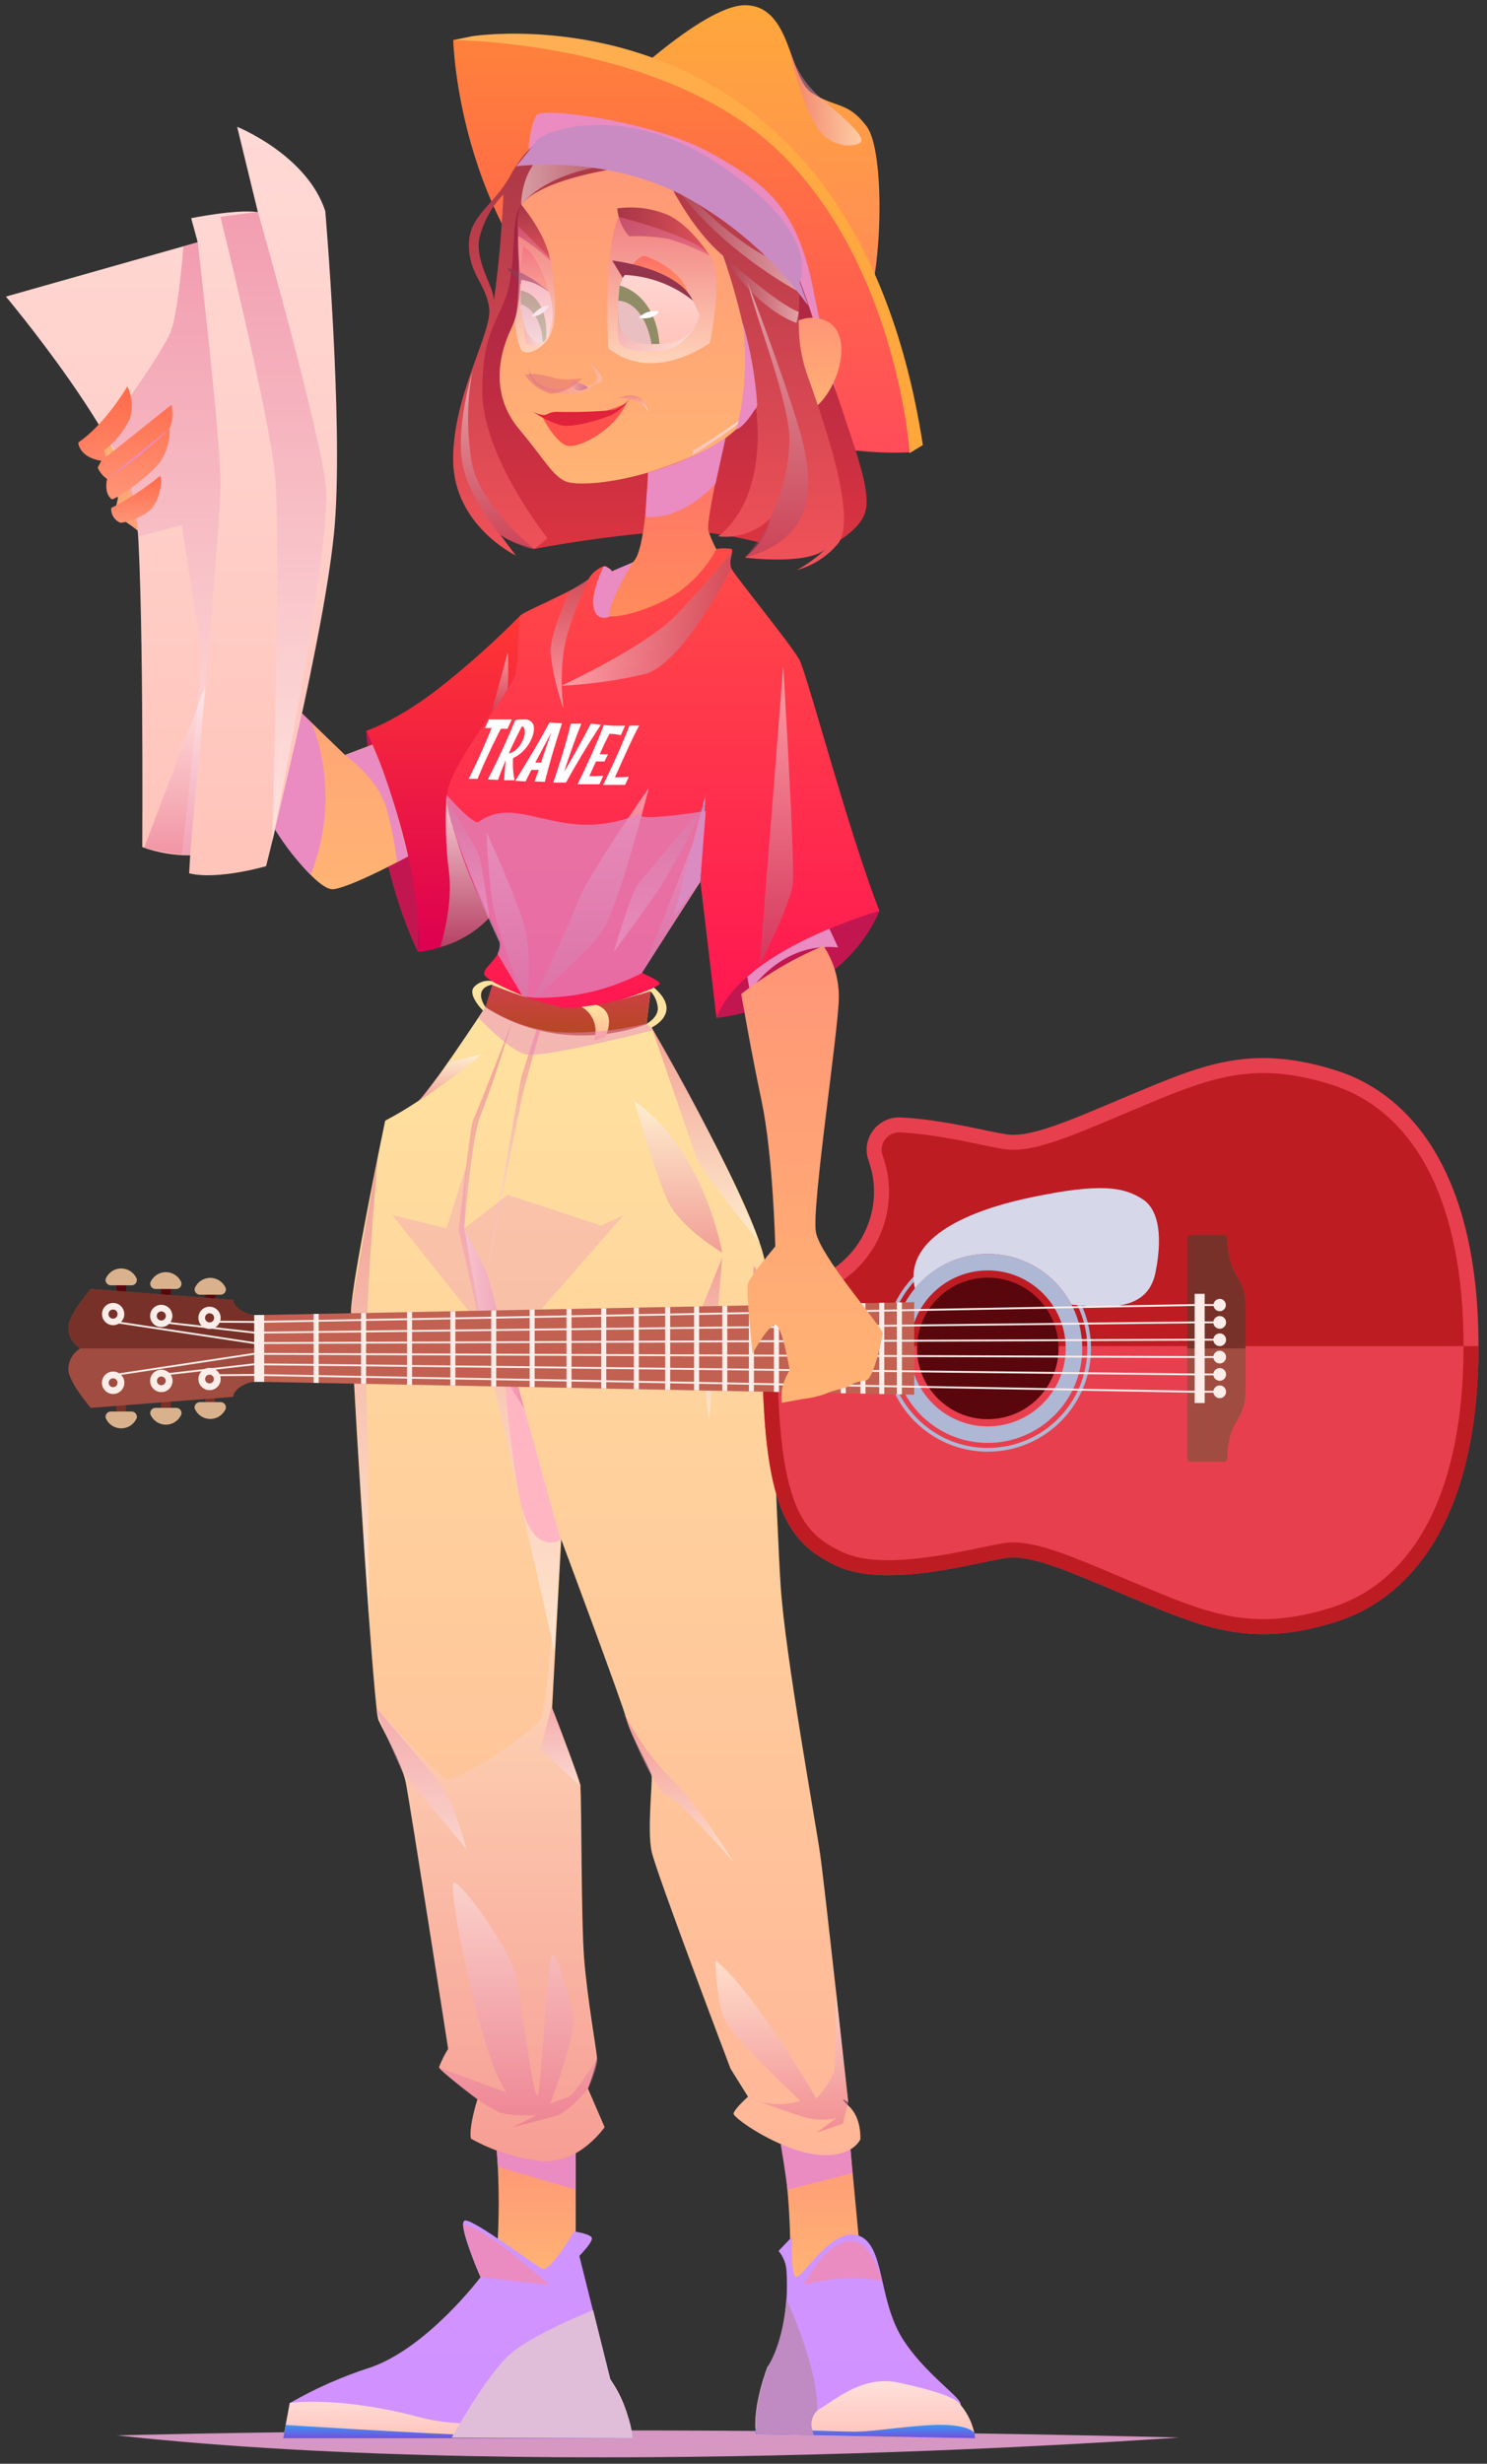 <svg width="128" height="212" viewBox="0 0 128 212" fill="none" xmlns="http://www.w3.org/2000/svg">
<rect x="0" y="0" width="128" height="212" fill="#333333" stroke="none"/>
<g style="mix-blend-mode:multiply">
<path d="M10.062 209.558C10.062 209.558 48.969 208.469 101.505 209.738C101.505 209.738 47.894 213.704 10.062 209.558Z" fill="#D697C2"/>
</g>
<path d="M67.203 183.929C67.882 188.003 68.143 192.135 67.983 196.261L74.107 194.551L73.079 183.584C72.139 183.189 71.12 183.014 70.101 183.074C69.083 183.134 68.091 183.426 67.203 183.929Z" fill="url(#paint0_linear_2996_62118)"/>
<path d="M42.758 184.956C42.986 188 42.986 191.057 42.758 194.102C44.23 194.787 45.735 195.397 47.269 195.93C47.855 195.998 49.558 194.102 49.558 194.102V184.956C47.301 185.25 45.015 185.25 42.758 184.956Z" fill="url(#paint1_linear_2996_62118)"/>
<path d="M41.372 195.936C41.372 195.936 39.199 191.06 40.068 191.066C40.937 191.073 45.938 194.867 46.655 195.205C47.372 195.543 49.414 192.011 49.414 192.011C49.414 192.011 50.848 192.211 50.945 192.57C51.041 192.929 49.869 194.115 49.869 194.115L52.807 205.895C52.807 205.895 51.504 209.165 45.22 209.427C38.937 209.689 28.536 206.53 24.922 206.792C27.142 205.511 29.494 204.473 31.936 203.695C36.84 201.964 41.372 195.936 41.372 195.936Z" fill="url(#paint2_linear_2996_62118)"/>
<path d="M82.729 207.041C82.729 207.041 79.025 204.972 75.956 205.476C73.597 205.869 71.507 208.283 69.921 209.145C69.736 209.272 69.527 209.361 69.306 209.406C69.086 209.451 68.859 209.452 68.638 209.407C67.259 208.972 66.355 204.951 66.148 203.855V203.758C66.148 203.758 66.148 203.703 66.148 203.682C66.148 203.662 66.148 203.648 66.148 203.641C66.15 203.62 66.15 203.6 66.148 203.579C66.148 203.579 67.445 201.703 67.707 197.799C67.749 197.025 67.749 196.249 67.707 195.475C67.684 194.819 67.441 194.19 67.017 193.688L68.183 192.467C68.183 192.467 68.024 195.806 68.542 195.916C69.059 196.026 71.673 191.495 73.942 192.378C76.211 193.261 75.535 197.896 77.756 201.344C79.536 204.103 82.419 206.089 82.667 206.765C82.702 206.952 82.729 207.041 82.729 207.041Z" fill="url(#paint3_linear_2996_62118)"/>
<path d="M83.949 209.806L70.016 209.558L65.071 209.455C64.726 207.006 66.099 203.578 66.099 203.578C66.1 203.599 66.1 203.62 66.099 203.64C66.099 203.64 66.099 203.64 66.099 203.682C66.099 203.723 66.099 203.73 66.099 203.757V203.854C66.313 204.785 67.12 207.792 68.72 207.958C69.279 207.955 69.824 207.779 70.279 207.454C72.01 206.44 74.265 204.344 77.39 205.027C78.859 205.351 81.907 206.034 82.562 206.792C83.317 207.635 83.8 208.685 83.949 209.806Z" fill="url(#paint4_linear_2996_62118)"/>
<path d="M52.536 204.724C53.576 206.236 54.228 207.982 54.433 209.807H24.375L24.941 206.758C24.941 206.758 29.258 206.158 36.052 207.979C42.846 209.8 51.426 206.793 52.536 204.724Z" fill="url(#paint5_linear_2996_62118)"/>
<g style="mix-blend-mode:multiply">
<path d="M42.854 186.439L49.558 188.418V185.294L42.758 185.073L42.854 186.439Z" fill="#EA8BC2"/>
</g>
<g style="mix-blend-mode:multiply">
<path d="M67.776 188.418L73.376 186.984L73.211 184.915L67.203 184.515C67.203 184.515 67.693 187.37 67.776 188.418Z" fill="#EA8BC2"/>
</g>
<path d="M31.523 62.876C31.523 62.876 32.179 73.912 35.965 81.912C35.965 81.912 36.752 69.456 31.523 62.876Z" fill="#C21651"/>
<path d="M61.68 87.595C61.68 87.595 72.205 86.547 75.709 78.38C75.709 78.38 64.645 78.036 61.68 87.595Z" fill="#C21651"/>
<path d="M51.086 9.588C51.086 9.588 60.183 0.366 64.191 0.449C68.198 0.532 67.846 6.746 69.936 8.036C72.026 9.325 72.971 8.725 74.591 10.857C76.212 12.988 75.936 23.272 74.591 26.465C73.246 29.659 51.086 9.588 51.086 9.588Z" fill="url(#paint6_linear_2996_62118)"/>
<path d="M39.016 3.449L40.643 3.118C40.643 3.118 73.17 -2.096 79.44 38.294L78.309 38.983L39.016 3.449Z" fill="url(#paint7_linear_2996_62118)"/>
<path d="M78.295 38.915C78.295 38.915 65.239 40.004 52.306 30.348C39.374 20.692 39.016 3.449 39.016 3.449C39.016 3.449 57.638 3.491 67.46 13.436C77.281 23.382 78.295 38.915 78.295 38.915Z" fill="url(#paint8_linear_2996_62118)"/>
<path d="M13.924 47.957C12.89 46.422 11.482 45.175 9.833 44.336L10.158 42.839L8.461 37.935C8.461 37.935 10.247 37.245 13.924 40.108C17.6 42.97 16.979 49.074 16.979 49.074L13.924 47.957Z" fill="url(#paint9_linear_2996_62118)"/>
<g style="mix-blend-mode:multiply">
<path d="M45.492 12.712C45.492 12.712 45.678 10.643 46.182 9.905C46.685 9.167 56.445 10.512 61.1 13.126C65.756 15.74 68.57 17.609 70.012 24.948C71.122 30.548 72.032 33.914 72.032 33.914C72.032 33.914 49.051 20.796 45.492 12.712Z" fill="#EA8BC2"/>
</g>
<path d="M45.985 47.233C49.761 46.528 53.571 46.021 57.4 45.715C62.676 45.37 69.477 47.922 69.477 47.922C69.477 47.922 73.47 46.432 74.387 44.336C75.305 42.239 73.056 37.438 70.939 30.486C69.926 27.026 68.727 23.623 67.345 20.292C67.345 20.292 61.462 12.705 54.8 12.705C48.137 12.705 45.385 14.54 44.454 16.726C43.523 18.913 43.847 23.582 42.998 26.203C42.15 28.824 39.977 33.521 40.826 36.852C41.674 40.184 45.985 47.233 45.985 47.233Z" fill="url(#paint10_linear_2996_62118)"/>
<path d="M48.121 12.712C45.135 14.671 44.597 17.94 44.597 20.299C44.597 22.658 45.245 25.658 44.004 28.272C42.762 30.886 42.376 34.149 44.659 36.894C46.942 39.639 47.535 40.88 48.646 41.405C49.756 41.929 54.963 41.577 60.798 38.708C66.633 35.839 69.337 27.555 68.385 22.589C67.433 17.623 55.75 7.726 48.121 12.712Z" fill="url(#paint11_linear_2996_62118)"/>
<path d="M66.418 29.072C66.418 29.072 69.115 26.313 71.384 27.761C73.653 29.21 71.86 34.603 69.315 35.562C68.638 35.858 67.889 35.951 67.16 35.829C66.431 35.706 65.754 35.374 65.211 34.872C65.211 34.872 65.418 30.679 66.418 29.072Z" fill="url(#paint12_linear_2996_62118)"/>
<path d="M62.427 37.68C62.427 37.68 60.772 44.729 60.972 45.646C61.252 46.5 61.646 47.312 62.144 48.06C62.144 48.06 56.461 53.619 53.323 53.75C50.185 53.881 51.254 49.895 51.254 49.895C52.391 49.559 53.47 49.052 54.454 48.391C55.633 47.474 55.785 40.652 55.785 40.652C55.785 40.652 60.903 39.052 62.427 37.68Z" fill="url(#paint13_linear_2996_62118)"/>
<path d="M35.358 73.566C35.358 73.566 30.475 76.249 28.737 76.511C26.999 76.773 21.936 69.614 18.543 62.027C16.616 57.463 15.071 52.748 13.922 47.929L16.101 47.205C16.101 47.205 19.764 55.309 23.337 58.792C26.909 62.276 29.696 64.959 29.696 64.959L32.655 63.841C32.655 63.841 34.841 69.49 35.358 73.566Z" fill="url(#paint14_linear_2996_62118)"/>
<path d="M12.247 72.89C12.247 72.89 12.385 49.764 11.716 43.922C11.047 38.08 0.508 25.52 0.508 25.52L17.02 20.844L16.454 18.775C16.454 18.775 20.282 17.989 22.199 18.251L20.413 10.912C20.413 10.912 26.427 13.326 28 18.168C28 18.168 29.524 35.956 28.828 45.012C28.131 54.068 22.903 74.532 22.903 74.532C22.903 74.532 18.723 75.753 16.282 75.146L16.371 73.594C14.965 73.609 13.568 73.37 12.247 72.89Z" fill="url(#paint15_linear_2996_62118)"/>
<path style="mix-blend-mode:multiply" opacity="0.5" d="M22.198 18.223C22.198 18.223 27.405 36.521 28.026 41.673C28.646 46.825 23.425 72.421 23.425 72.421C23.425 72.421 24.191 46.26 23.674 40.901C23.156 35.542 18.977 18.657 18.977 18.657L22.198 18.223Z" fill="url(#paint16_linear_2996_62118)"/>
<path style="mix-blend-mode:multiply" opacity="0.5" d="M17.021 20.844C17.021 20.844 18.98 37.611 18.98 41.66C18.98 45.708 16.366 73.566 16.366 73.566H15.642C15.642 73.566 17.538 57.013 17.311 55.723C17.083 54.433 15.642 45.177 15.642 45.177L11.896 46.184C11.896 46.184 11.372 40.259 8.938 37.273C8.938 37.273 14.131 30.286 14.759 28.369C15.386 26.451 15.793 21.202 15.793 21.202L17.021 20.844Z" fill="url(#paint17_linear_2996_62118)"/>
<path d="M10.962 33.252C10.962 33.252 9.086 36.473 6.734 38.08C6.734 38.08 6.783 39.342 8.721 39.653L8.41 40.239C8.584 40.633 8.863 40.972 9.217 41.218C9.217 41.218 8.914 42.391 9.59 42.936C9.721 43.191 12.638 41.142 13.68 39.894C14.327 39.016 14.651 37.942 14.597 36.852C14.597 36.852 14.99 36.294 14.763 34.825L9.107 39.335L8.983 38.742C9.911 38.028 10.66 37.107 11.169 36.052C11.461 35.127 11.387 34.124 10.962 33.252Z" fill="url(#paint18_linear_2996_62118)"/>
<path d="M9.573 43.715C9.555 43.985 9.623 44.254 9.768 44.482C9.914 44.71 10.128 44.886 10.38 44.984C11.348 44.871 12.26 44.467 12.994 43.825C13.863 42.867 13.994 41.129 13.774 40.949C12.476 42.018 11.068 42.945 9.573 43.715Z" fill="url(#paint19_linear_2996_62118)"/>
<path d="M69.557 32.466C67.812 27.638 69.688 24.803 68.177 20.665C66.667 16.526 57.197 11.119 52.19 10.884C47.182 10.65 45.293 12.602 43.913 15.133C42.534 17.664 40.361 18.526 40.361 21.058C40.361 23.589 41.796 24.355 42.106 26.472C42.416 28.59 38.926 34.059 39.009 39.66C39.092 45.26 44.41 47.805 44.41 47.805L43.03 45.977C43.106 46.046 43.755 46.626 46.003 47.233L47.134 46.322C47.134 46.322 41.513 39.308 41.513 33.645C41.513 27.983 43.299 27.369 43.865 24.368C44.43 21.368 43.975 18.768 44.886 17.609C47.093 14.781 56.783 14.002 56.783 14.002C56.783 14.002 58.852 19.14 62.253 22.016C63.863 26.657 64.851 31.49 65.191 36.39C65.591 43.839 61.797 46.15 61.797 46.15C62.612 46.245 63.438 46.158 64.215 45.895C64.991 45.631 65.7 45.197 66.288 44.626C66.288 44.626 66.156 46.322 64.108 47.977C64.108 47.977 69.44 48.667 71.067 47.246C70.325 47.955 69.492 48.562 68.591 49.053C69.928 48.685 71.127 47.932 72.04 46.888C73.826 45.012 71.295 37.301 69.557 32.466ZM43.01 21.534C42.782 24.051 42.506 25.879 42.506 25.879C42.568 24.734 40.871 22.582 41.265 20.492C41.608 19.077 42.322 17.78 43.334 16.733C43.334 16.733 43.237 19.023 43.01 21.534Z" fill="url(#paint20_linear_2996_62118)"/>
<path d="M44.789 52.964C42.784 54.992 40.665 56.906 38.444 58.696C34.444 61.958 31.547 62.875 31.547 62.875C31.547 62.875 36.423 73.462 35.989 81.912C35.989 81.912 42.265 81.47 44.355 75.283C46.445 69.096 45.576 56.468 45.576 56.468L44.789 52.964Z" fill="url(#paint21_linear_2996_62118)"/>
<path d="M73.078 181.231C71.968 180.183 73.016 180.9 73.016 180.9C73.016 180.9 70.988 162.277 70.595 159.518C70.202 156.76 67.588 142.393 67.202 136.516C66.816 130.64 66.284 113.176 65.891 108.927C65.498 104.679 56.09 88.415 56.09 88.415C56.09 88.415 58.849 87.153 56.277 84.966L42.586 84.422H42.365C42.082 84.367 41.79 84.385 41.516 84.474C41.242 84.564 40.996 84.721 40.8 84.932C40.213 85.622 41.579 86.96 41.579 86.96C41.579 86.96 36.896 94.078 36.006 94.733C35.086 95.347 34.136 95.914 33.157 96.43C33.157 96.43 30.281 110.155 30.212 112.831C30.157 115.259 31.764 141.227 32.406 146.91C32.432 147.273 32.487 147.633 32.571 147.986C33.006 148.945 34.571 151.642 34.923 153.345C35.275 155.049 38.579 176.299 38.579 176.299C38.264 176.796 38.001 177.323 37.792 177.872C37.792 178.134 41.103 180.631 41.103 180.631C41.103 180.631 40.344 182.976 40.537 184.017C42.47 185.101 44.608 185.769 46.814 185.976C49.952 186.107 52.042 183.031 52.042 183.031L50.6 179.707C50.926 178.856 51.189 177.982 51.387 177.093C51.387 176.637 50.538 171.933 50.276 168.464C50.021 165.133 50.069 155.221 49.966 153.821C49.966 153.759 49.966 153.718 49.966 153.697C49.971 153.67 49.971 153.642 49.966 153.614C49.759 152.801 48.297 148.959 47.731 147.483L47.593 147.138L47.531 146.972C47.529 146.949 47.529 146.926 47.531 146.903L48.31 132.468C48.31 132.468 53.538 146.448 53.932 147.952C54.325 149.455 56.001 152.201 56.09 152.78C56.18 153.359 55.697 157.484 56.09 159.312C56.484 161.139 62.884 178.003 62.884 178.003L64.388 180.417C64.388 180.417 63.208 181.465 63.146 181.859C63.084 182.252 67.05 184.983 70.202 185.383C73.354 185.783 74.058 184.079 74.058 184.079C74.058 184.079 74.189 182.272 73.078 181.231ZM42.372 84.718C42.335 85.396 42.131 86.055 41.779 86.636C41.779 86.636 40.627 85.091 42.372 84.718ZM55.656 88.098L55.994 85.291C56.367 85.693 56.591 86.212 56.629 86.76C56.629 87.594 55.656 88.098 55.656 88.098Z" fill="url(#paint22_linear_2996_62118)"/>
<path d="M61.679 47.233C62.101 47.162 62.532 47.162 62.955 47.233C63.217 47.377 62.658 48.295 62.955 48.916C63.251 49.536 68.128 55.509 68.803 56.751C69.479 57.992 73.031 71.587 75.701 78.38C75.701 78.38 63.789 81.712 61.672 87.595L60.292 75.87C60.292 75.87 57.092 80.698 55.264 83.712C55.264 83.712 56.816 84.402 56.789 84.629C56.761 84.857 55.264 85.409 55.264 85.409C55.264 85.409 51.54 86.85 48.988 86.85C46.436 86.85 47.422 86.781 45.857 86.064C44.291 85.347 41.718 84.367 41.67 83.781C41.622 83.195 43.332 82.208 43.05 81.098C42.767 79.987 38.297 70.973 38.49 68.359C38.684 65.745 44.132 59.317 44.394 57.937C44.657 56.558 44.594 53.295 44.788 52.971C44.981 52.647 50.112 50.55 50.671 49.805C50.965 49.303 51.427 48.92 51.974 48.722C52.368 48.591 52.664 49.412 52.664 49.412C51.892 50.201 51.448 51.254 51.423 52.357C51.485 54.02 56.782 52.357 58.872 50.592C60.028 49.677 60.984 48.533 61.679 47.233Z" fill="url(#paint23_linear_2996_62118)"/>
<path d="M55.996 85.291C55.996 85.291 50.527 87.029 48.34 86.67C46.306 86.183 44.312 85.542 42.374 84.753L41.781 86.67C43.852 88.011 46.221 88.823 48.678 89.036C51.041 89.237 53.418 88.929 55.651 88.133L55.996 85.291Z" fill="url(#paint24_linear_2996_62118)"/>
<path style="mix-blend-mode:multiply" opacity="0.5" d="M53.315 26.472C53.315 26.472 52.977 28.837 53.37 29.562C53.763 30.286 56.681 30.486 58.026 29.865C58.896 29.395 59.587 28.651 59.991 27.748L53.315 26.472Z" fill="url(#paint25_linear_2996_62118)"/>
<path d="M50.062 86.636C50.552 86.917 50.926 87.362 51.121 87.891C51.315 88.421 51.316 89.002 51.125 89.533L52.111 89.23C52.111 89.23 53.194 87.043 51.311 86.471L50.062 86.636Z" fill="url(#paint26_linear_2996_62118)"/>
<path style="mix-blend-mode:multiply" opacity="0.5" d="M54.586 94.72C54.586 94.72 56.414 101.12 57.524 103.41C58.635 105.7 62.166 107.783 62.166 107.783C62.166 107.783 60.662 98.962 54.586 94.72Z" fill="url(#paint27_linear_2996_62118)"/>
<path style="mix-blend-mode:multiply" opacity="0.5" d="M36.008 94.782C36.008 94.782 40.146 92.023 41.408 90.713L38.649 91.403L36.008 94.782Z" fill="url(#paint28_linear_2996_62118)"/>
<path style="mix-blend-mode:multiply" opacity="0.5" d="M62.163 108.225L59.922 113.749L61.046 122.247L62.163 108.225Z" fill="url(#paint29_linear_2996_62118)"/>
<path style="mix-blend-mode:multiply" opacity="0.5" d="M48.245 132.489L41.886 109.494L39.968 105.707C39.968 105.707 40.568 97.769 41.403 95.851C42.237 93.934 44.106 87.871 44.106 87.871C44.106 87.871 41.058 95.761 40.754 96.286C40.451 96.81 39.492 105.873 39.492 105.873L47.727 142.083L48.245 132.489Z" fill="url(#paint30_linear_2996_62118)"/>
<g style="mix-blend-mode:multiply">
<path d="M48.25 132.489L43.07 113.749C43.07 113.749 43.705 124.405 44.801 129.226C45.898 134.047 48.25 132.489 48.25 132.489Z" fill="#FFB5C2"/>
</g>
<path d="M44.867 17.609C44.867 17.609 47.039 20.161 47.364 22.437C46.534 21.619 45.608 20.906 44.605 20.313C44.605 20.313 44.363 18.423 44.867 17.609Z" fill="url(#paint31_linear_2996_62118)"/>
<path d="M53.133 17.933C53.2 18.821 53.559 19.662 54.154 20.326C55.28 20.29 56.408 20.366 57.519 20.554C58.751 20.912 59.943 21.392 61.078 21.988C61.078 21.988 59.478 19.381 57.423 18.464C56.064 17.913 54.585 17.73 53.133 17.933Z" fill="url(#paint32_linear_2996_62118)"/>
<path style="mix-blend-mode:multiply" opacity="0.5" d="M52.367 29.962C52.367 29.962 51.926 21.264 53.257 18.657C53.257 18.657 59.837 20.292 61.099 21.989C62.361 23.685 61.099 29.506 61.099 29.506C61.099 29.506 56.285 33.107 52.367 29.962Z" fill="url(#paint33_linear_2996_62118)"/>
<path d="M53.55 28.72C54.136 29.624 56.267 29.851 58.053 29.41C58.581 29.253 59.059 28.963 59.441 28.566C59.823 28.17 60.096 27.681 60.233 27.148C60.233 27.148 58.447 22.437 55.357 22.699C52.267 22.961 53.274 28.279 53.55 28.72Z" fill="url(#paint34_linear_2996_62118)"/>
<path d="M54.422 22.761C54.422 22.761 55.077 21.989 55.436 22.016C55.794 22.044 58.602 23.161 59.229 25.217L54.422 22.761Z" fill="url(#paint35_linear_2996_62118)"/>
<path d="M53.599 23.899L52.695 22.416C52.695 22.416 58.316 23.037 59.648 25.865C57.974 24.53 55.923 23.758 53.785 23.657L53.599 23.899Z" fill="#95344D"/>
<path d="M56.768 29.596C56.768 29.596 56.486 29.596 56.079 29.596C55.273 29.624 54.477 29.407 53.796 28.976C53.182 28.486 53.147 26.969 53.209 25.851C53.258 25.162 53.34 24.568 53.34 24.568C53.34 24.568 56.403 25.175 56.768 29.596Z" fill="#908D66"/>
<g style="mix-blend-mode:multiply">
<path d="M56.086 29.617C55.28 29.644 54.485 29.428 53.803 28.997C53.19 28.507 53.155 26.989 53.217 25.872C53.217 25.879 55.383 25.769 56.086 29.617Z" fill="#EABFC2"/>
</g>
<path d="M54.984 27.348C55.197 27.114 55.468 26.941 55.77 26.846C56.072 26.752 56.394 26.739 56.702 26.81C56.702 26.81 56.288 27.59 54.984 27.348Z" fill="white"/>
<path style="mix-blend-mode:multiply" opacity="0.5" d="M45.119 27.155C45.119 27.155 45.084 29.334 45.326 29.61C45.515 29.728 45.732 29.795 45.955 29.803C46.178 29.811 46.399 29.762 46.596 29.659C46.794 29.556 46.962 29.403 47.082 29.215C47.203 29.028 47.273 28.812 47.285 28.59C47.567 27.079 45.119 27.155 45.119 27.155Z" fill="url(#paint36_linear_2996_62118)"/>
<path d="M44.812 26.533C44.812 26.533 45.226 29.147 46.192 29.471C47.157 29.796 47.826 27.782 47.468 25.899C47.109 24.016 45.819 21.898 45.454 21.76C45.088 21.622 44.716 24.699 44.812 26.533Z" fill="url(#paint37_linear_2996_62118)"/>
<path d="M47.256 25.148C47.256 25.148 46.477 22.092 45.056 21.189C45.056 21.189 44.739 23.023 44.711 23.651C45.621 24.036 46.477 24.539 47.256 25.148Z" fill="url(#paint38_linear_2996_62118)"/>
<path d="M47.258 25.147C47.258 25.147 45.507 23.409 43.672 23.078L44.824 24.458L44.858 24.071C45.742 24.201 46.573 24.573 47.258 25.147Z" fill="#95344D"/>
<path d="M47.028 29.113C46.969 29.259 46.862 29.381 46.725 29.457C46.511 29.568 46.18 29.547 45.711 29.071C45.09 28.451 44.89 27.168 44.828 26.188C44.807 25.793 44.807 25.397 44.828 25.002C44.828 25.002 47.173 25.188 47.028 29.113Z" fill="#908D66"/>
<g style="mix-blend-mode:multiply">
<path d="M46.725 29.459C46.511 29.569 46.18 29.548 45.711 29.073C45.09 28.452 44.89 27.169 44.828 26.189C45.028 26.21 46.573 26.769 46.725 29.459Z" fill="#EABFC2"/>
</g>
<path d="M45.773 27.21C45.773 27.21 46.463 26.217 47.284 26.32C47.256 26.32 46.622 27.334 45.773 27.21Z" fill="white"/>
<path style="mix-blend-mode:multiply" opacity="0.5" d="M50.426 30.893C50.822 31.261 51.132 31.71 51.337 32.21C51.578 32.9 50.854 33.486 50.082 32.996C49.309 32.507 48.999 32.562 49.068 32.886C49.137 33.21 48.64 33.541 47.481 33.438C46.323 33.334 45.233 32.203 45.647 31.12C45.647 31.12 44.867 33.038 47.502 33.707C50.137 34.376 50.654 33.258 51.592 32.934C52.53 32.61 50.426 30.893 50.426 30.893Z" fill="url(#paint39_linear_2996_62118)"/>
<path style="mix-blend-mode:multiply" opacity="0.5" d="M50.625 33.349C50.252 33.077 49.823 32.891 49.37 32.804C48.963 32.845 49.218 33.362 49.625 33.562C50.032 33.762 50.625 33.349 50.625 33.349Z" fill="url(#paint40_linear_2996_62118)"/>
<path d="M46.719 35.942C46.719 35.942 47.671 37.845 48.684 38.307C49.698 38.77 52.981 36.928 53.919 34.693C53.919 34.693 51.367 35.818 49.885 35.859C48.402 35.9 46.719 35.942 46.719 35.942Z" fill="#FF524C"/>
<path d="M45.773 35.342C46.533 35.9 47.382 36.325 48.284 36.597C49.394 36.825 51.815 36.073 52.691 35.68C53.322 35.334 53.862 34.842 54.264 34.245C53.904 34.704 53.427 35.059 52.884 35.273C51.255 35.429 49.617 35.484 47.98 35.438C47.229 35.438 47.242 35.666 46.822 35.714C46.446 35.684 46.084 35.556 45.773 35.342Z" fill="#E0223B"/>
<path style="mix-blend-mode:multiply" opacity="0.5" d="M53.195 34.245C53.195 34.245 55.175 34.142 55.789 35.438C55.789 35.438 55.568 33.362 53.195 34.245Z" fill="url(#paint41_linear_2996_62118)"/>
<g style="mix-blend-mode:multiply">
<path d="M55.539 44.453C55.539 44.453 58.381 45.025 61.595 41.604L62.457 37.68C60.408 39.018 58.159 40.022 55.794 40.652L55.539 44.453Z" fill="#EA8BC2"/>
</g>
<path style="mix-blend-mode:multiply" opacity="0.5" d="M44.305 27.528C44.305 27.528 44.525 29.921 44.994 30.238C45.463 30.556 47.064 30.031 47.581 28.231C48.098 26.431 47.374 22.224 47.374 22.224L44.615 19.465C44.559 20.384 44.559 21.305 44.615 22.224C44.739 23.651 44.601 26.79 44.305 27.528Z" fill="url(#paint42_linear_2996_62118)"/>
<path style="mix-blend-mode:multiply" opacity="0.5" d="M67.945 4.229C67.945 4.229 68.89 8.691 70.263 10.864C71.635 13.036 74.153 12.65 74.153 12.057C74.153 11.464 72.504 9.988 70.566 8.374C69.326 7.261 68.419 5.826 67.945 4.229Z" fill="url(#paint43_linear_2996_62118)"/>
<path style="mix-blend-mode:multiply" opacity="0.5" d="M45.989 47.233C45.989 47.233 41.464 43.687 40.644 39.963C40.175 37.344 40.175 34.663 40.644 32.045C40.644 32.045 39.299 36.507 39.761 39.632C40.223 42.756 43.016 45.97 43.016 45.97C43.016 45.97 45.189 47.384 45.989 47.233Z" fill="url(#paint44_linear_2996_62118)"/>
<path style="mix-blend-mode:multiply" opacity="0.5" d="M66.289 44.625C67.339 42.489 67.909 40.149 67.958 37.769C67.855 34.321 65.316 28.113 64.302 24.148C64.302 24.148 67.344 31.976 68.806 36.949C70.269 41.922 70.096 46.391 64.109 47.984C65.005 46.984 65.741 45.851 66.289 44.625Z" fill="url(#paint45_linear_2996_62118)"/>
<path style="mix-blend-mode:multiply" opacity="0.5" d="M62.234 22.017C62.234 22.017 66.973 26.21 68.759 26.845L68.566 27.783C68.566 27.783 65.331 26.852 62.234 22.017Z" fill="url(#paint46_linear_2996_62118)"/>
<path style="mix-blend-mode:multiply" opacity="0.5" d="M56.766 14.002C56.766 14.002 63.504 22.279 68.746 23.065L68.815 25.134C68.815 25.134 60.883 21.065 56.766 14.002Z" fill="url(#paint47_linear_2996_62118)"/>
<path style="mix-blend-mode:multiply" opacity="0.5" d="M44.867 17.609C44.867 17.609 44.778 13.912 47.757 12.712C50.737 11.512 56.765 14.002 56.765 14.002C56.765 14.002 48.482 13.436 44.867 17.609Z" fill="url(#paint48_linear_2996_62118)"/>
<g style="mix-blend-mode:multiply">
<path d="M29.695 64.986C29.695 64.986 32.571 66.945 33.289 69.628C33.703 71.125 33.998 72.651 34.172 74.194L35.117 73.698C35.117 73.698 33.641 67.366 32.047 64.097L29.695 64.986Z" fill="#EA8BC2"/>
</g>
<g style="mix-blend-mode:multiply">
<path d="M64.555 85.291C64.555 85.291 67.231 81.008 72.142 81.525L71.397 79.918C71.397 79.918 67.003 81.629 64.32 84.056L64.555 85.291Z" fill="#EA8BC2"/>
</g>
<g style="mix-blend-mode:multiply">
<path d="M75.914 196.26C73.679 195.872 71.386 195.99 69.203 196.605C69.203 196.605 70.817 193.294 72.907 192.86C74.997 192.425 75.914 196.26 75.914 196.26Z" fill="#EA8BC2"/>
</g>
<g style="mix-blend-mode:multiply">
<path d="M41.362 195.937L47.287 196.626C47.287 196.626 42.128 191.847 39.852 191.405C40.194 192.965 40.701 194.484 41.362 195.937Z" fill="#EA8BC2"/>
</g>
<path style="mix-blend-mode:multiply" opacity="0.5" d="M76.477 113.211C76.442 113.631 75.691 117.294 75.008 117.294C74.471 117.339 73.953 117.52 73.504 117.818C73.042 118.011 72.035 118.177 71.573 118.439C70.919 118.668 70.241 118.821 69.552 118.894L67.787 119.218C67.689 118.231 67.933 117.24 68.476 116.411C68.476 116.411 67.821 112.493 67.235 112.493C66.648 112.493 65.276 114.976 65.276 114.976C65.276 114.976 64.69 109.617 64.883 108.962C64.883 108.962 67.607 112.142 68.042 112.838C68.476 113.535 69.421 115.714 69.421 115.714C70.037 115.71 70.65 115.636 71.249 115.494C71.751 115.057 72.374 114.785 73.035 114.714C73.953 114.714 74.601 114.1 75.104 113.969C75.595 113.737 76.046 113.43 76.442 113.059C76.465 113.106 76.476 113.158 76.477 113.211Z" fill="url(#paint49_linear_2996_62118)"/>
<path style="mix-blend-mode:multiply" opacity="0.5" d="M46.194 88.574L44.856 92.747L41.891 109.493C41.891 109.493 44.65 95.734 44.919 94.492C45.188 93.251 46.519 88.574 46.519 88.574H46.194Z" fill="url(#paint50_linear_2996_62118)"/>
<g style="mix-blend-mode:multiply" opacity="0.5">
<path d="M41.782 86.637L41.195 87.595C41.195 87.595 43.747 90.299 45.182 90.713C46.617 91.127 56.217 88.644 56.217 88.644L55.631 88.071C53.094 88.703 50.476 88.952 47.865 88.809C45.696 88.567 43.613 87.824 41.782 86.637Z" fill="#EA8BC2"/>
</g>
<path style="mix-blend-mode:multiply" opacity="0.5" d="M32.406 146.959C32.406 146.959 36.4 151.601 37.793 153.394C39.186 155.187 40.145 159.098 40.145 159.098L34.682 152.56C34.682 152.56 32.496 147.821 32.406 146.959Z" fill="url(#paint51_linear_2996_62118)"/>
<path style="mix-blend-mode:multiply" opacity="0.5" d="M41.11 180.652C41.708 181.065 42.335 181.434 42.986 181.756C43.773 182.101 46.166 182.018 46.166 182.018L44.097 183.053L47.752 182.101C48.932 181.797 50.628 179.728 50.628 179.728C50.628 179.728 51.497 177.811 51.415 177.114C51.415 177.114 49.497 180.232 48.89 180.446C48.283 180.659 47.366 181.011 47.366 181.011C47.366 181.011 49.497 175.348 49.325 173.783C49.152 172.217 48.104 168.334 47.58 168.203C47.056 168.072 46.628 179.839 46.276 180.273C45.925 180.708 44.897 172.603 44.49 170.251C44.083 167.9 39.565 161.671 39.041 162.023C38.517 162.375 41.31 176.962 43.614 180.052L37.82 177.921C38.85 178.909 39.95 179.822 41.11 180.652Z" fill="url(#paint52_linear_2996_62118)"/>
<path style="mix-blend-mode:multiply" opacity="0.5" d="M53.68 147.359C54.749 149.439 56.12 151.35 57.749 153.029C60.101 155.27 63.15 160.236 63.15 160.236C63.15 160.236 58.97 155.367 57.487 154.574C56.004 153.781 53.68 147.359 53.68 147.359Z" fill="url(#paint53_linear_2996_62118)"/>
<path style="mix-blend-mode:multiply" opacity="0.5" d="M64.323 180.445C64.323 180.445 68.462 182.018 69.613 182.273C70.39 182.426 71.189 182.426 71.965 182.273L70.282 183.515L72.552 182.735L73.014 180.9L71.965 171.493C71.965 171.493 71.903 177.176 71.834 178.031C71.765 178.887 70.282 180.576 70.282 180.576C70.282 180.576 64.716 171.065 61.578 168.686C61.578 168.686 61.64 172.21 62.364 173.783C63.089 175.355 68.896 180.776 68.896 180.776C67.383 181.238 65.754 181.12 64.323 180.445Z" fill="url(#paint54_linear_2996_62118)"/>
<path style="mix-blend-mode:multiply" opacity="0.5" d="M56.094 88.408C56.094 88.408 59.494 98.32 59.929 99.568C60.363 100.816 65.391 106.907 65.391 106.907C62.715 100.537 59.608 94.357 56.094 88.408Z" fill="url(#paint55_linear_2996_62118)"/>
<path style="mix-blend-mode:multiply" opacity="0.5" d="M32.518 99.624C32.518 99.624 31.352 112.405 31.524 118.764C31.697 125.123 31.766 139.324 31.766 139.324C31.766 139.324 30.131 113.881 30.214 112.88C30.297 111.88 32.518 99.624 32.518 99.624Z" fill="url(#paint56_linear_2996_62118)"/>
<path style="mix-blend-mode:multiply" opacity="0.5" d="M39.969 105.707L41.776 115.922L45.114 121.171L41.886 109.494L39.969 105.707Z" fill="url(#paint57_linear_2996_62118)"/>
<path style="mix-blend-mode:multiply" opacity="0.5" d="M47.467 146.911L46.516 150.505L49.964 153.705C49.964 153.705 48.633 149.601 47.467 146.911Z" fill="url(#paint58_linear_2996_62118)"/>
<g style="mix-blend-mode:multiply">
<path d="M44.43 14.312C44.43 14.312 51.824 13.278 58.658 16.754C62.979 19.064 66.712 22.334 69.57 26.313L68.832 24.244C68.832 24.244 70.901 20.32 62.238 14.374C53.575 8.429 46.609 11.443 46.216 12.057C45.823 12.671 44.43 14.312 44.43 14.312Z" fill="#C98BC2"/>
</g>
<g style="mix-blend-mode:multiply">
<path d="M26.865 62.255C28.44 66.463 28.396 71.106 26.741 75.284C25.568 74.105 24.538 72.792 23.672 71.373C23.672 71.373 25.486 63.71 25.982 61.399L26.865 62.255Z" fill="#EA8BC2"/>
</g>
<path style="mix-blend-mode:multiply" opacity="0.5" d="M16.367 73.566L17.684 59.006L12.422 72.918C13.703 73.307 15.029 73.525 16.367 73.566Z" fill="url(#paint59_linear_2996_62118)"/>
<path style="mix-blend-mode:multiply" opacity="0.5" d="M65.391 82.988L67.418 57.344C67.418 57.344 68.453 74.242 68.239 76.077C68.025 77.911 65.391 82.988 65.391 82.988Z" fill="url(#paint60_linear_2996_62118)"/>
<path style="mix-blend-mode:multiply" opacity="0.5" d="M60.27 75.897L60.739 69.8L55.242 83.739L60.27 75.897Z" fill="url(#paint61_linear_2996_62118)"/>
<path style="mix-blend-mode:multiply" opacity="0.5" d="M45.836 86.091C45.836 86.091 50.278 82.174 51.712 80.339C53.147 78.504 55.851 67.8 55.851 67.8C55.851 67.8 50.56 75.311 49.581 77.925C48.602 80.539 45.836 86.091 45.836 86.091Z" fill="url(#paint62_linear_2996_62118)"/>
<path style="mix-blend-mode:multiply" opacity="0.5" d="M44.953 85.677C44.953 85.677 42.767 80.084 42.373 77.601C42.107 75.627 41.946 73.64 41.891 71.648C41.891 71.648 44.008 76.228 44.953 79.035C45.898 81.843 45.381 85.822 45.381 85.822L44.953 85.677Z" fill="url(#paint63_linear_2996_62118)"/>
<path style="mix-blend-mode:multiply" opacity="0.8" d="M37.898 81.498C37.898 81.498 39.064 77.857 38.63 74.918C38.366 72.751 38.306 70.565 38.45 68.387C38.45 68.387 38.795 72.477 42.106 78.967C40.965 80.184 39.508 81.06 37.898 81.498Z" fill="url(#paint64_linear_2996_62118)"/>
<path style="mix-blend-mode:multiply" opacity="0.5" d="M42.281 61.385L43.702 56.15C43.772 57.186 43.772 58.225 43.702 59.261C43.285 60.005 42.809 60.715 42.281 61.385Z" fill="url(#paint65_linear_2996_62118)"/>
<g style="mix-blend-mode:multiply">
<path d="M60.275 75.897L60.744 68.345L57.992 78.829L60.275 75.897Z" fill="#C98BC2"/>
</g>
<path style="mix-blend-mode:multiply" opacity="0.5" d="M48.32 59.006C50.751 58.892 53.166 58.552 55.535 57.992C58.77 57.144 62.956 48.916 62.956 48.916C62.827 48.419 62.851 47.895 63.025 47.412C63.025 47.412 60.797 50.219 58.197 52.93C55.597 55.641 48.32 59.006 48.32 59.006Z" fill="url(#paint66_linear_2996_62118)"/>
<path style="mix-blend-mode:multiply" opacity="0.5" d="M50.707 49.798C50.707 49.798 48.852 53.508 48.507 56.164C48.296 57.766 48.296 59.39 48.507 60.992C47.957 59.428 47.578 57.809 47.376 56.164C47.328 54.509 49.038 50.846 49.038 50.846L50.707 49.798Z" fill="url(#paint67_linear_2996_62118)"/>
<path style="mix-blend-mode:multiply" opacity="0.5" d="M38.445 68.842C38.445 68.842 40.866 72.67 41.204 73.566C41.542 74.463 42.115 78.967 42.115 78.967C42.115 78.967 38.438 71.001 38.445 68.842Z" fill="url(#paint68_linear_2996_62118)"/>
<path style="mix-blend-mode:multiply" opacity="0.5" d="M54.98 75.987L60.705 69.145C60.705 69.145 58.187 74.346 56.718 76.519C55.249 78.691 52.828 81.912 52.828 81.912C52.828 81.912 54.304 76.801 54.98 75.987Z" fill="url(#paint69_linear_2996_62118)"/>
<g style="mix-blend-mode:multiply">
<path d="M54.46 48.392C54.46 48.392 52.239 52.013 52.467 53.061C52.467 53.061 51.287 53.585 51.087 52.178C50.887 50.771 51.97 48.73 51.97 48.73C51.97 48.73 52.591 48.861 52.66 49.157L54.46 48.392Z" fill="#EA8BC2"/>
</g>
<path d="M24.375 209.806L24.589 208.661C24.589 208.661 35.266 209.351 41.232 209.558C47.198 209.765 54.336 209.234 54.336 209.234L54.419 209.806H24.375Z" fill="url(#paint70_linear_2996_62118)"/>
<path d="M65.016 208.938C65.016 208.938 71.685 209.234 73.603 209.234C75.52 209.234 79.238 208.545 81.486 208.662C83.734 208.779 83.893 209.407 83.893 209.407L83.948 209.807L65.064 209.455L65.016 208.938Z" fill="url(#paint71_linear_2996_62118)"/>
<g style="mix-blend-mode:multiply">
<path d="M70.344 207.441C70.119 207.653 69.961 207.925 69.889 208.225C69.817 208.526 69.833 208.84 69.937 209.131C69.966 209.271 70.003 209.409 70.048 209.545L65.103 209.441C64.758 206.993 66.13 203.565 66.13 203.565C66.13 203.565 67.427 201.689 67.689 197.785C67.813 198.144 70.441 203.717 70.344 207.441Z" fill="#BF8BC2"/>
</g>
<g style="mix-blend-mode:multiply">
<path d="M38.883 209.751C38.883 209.751 41.8 204.488 43.807 202.66C45.815 200.833 51.056 198.777 51.056 198.777L52.539 204.723C52.539 204.723 54.436 207.889 54.436 209.806L38.883 209.751Z" fill="#E0BDD8"/>
</g>
<path style="mix-blend-mode:multiply" opacity="0.3" d="M52.042 183.052C52.042 183.052 49.973 186.129 46.814 185.997C44.608 185.79 42.47 185.123 40.538 184.039C40.345 182.997 41.104 180.652 41.104 180.652C41.104 180.652 37.793 178.183 37.793 177.893C38.001 177.344 38.265 176.817 38.579 176.321C38.579 176.321 35.269 155.063 34.924 153.367C34.579 151.67 33.006 148.966 32.572 148.008C32.488 147.654 32.432 147.294 32.406 146.932C32.406 146.932 37.338 152.38 38.317 153.001C39.297 153.622 45.966 148.863 46.518 147.939C47.07 147.014 47.856 136.703 47.856 136.703L47.47 146.911C47.468 146.934 47.468 146.957 47.47 146.98L47.532 147.145L47.67 147.49C48.249 148.973 49.739 152.863 49.904 153.622C49.909 153.649 49.909 153.677 49.904 153.705C49.904 153.705 49.904 153.767 49.904 153.829C50.008 155.208 49.959 165.14 50.215 168.472C50.477 171.92 51.325 176.645 51.325 177.1C51.127 177.989 50.864 178.863 50.539 179.714L52.042 183.052Z" fill="url(#paint72_linear_2996_62118)"/>
<g style="mix-blend-mode:multiply" opacity="0.3">
<path d="M43.256 116.473L53.678 104.555L51.74 105.459L43.697 102.81L39.973 105.707L40.125 100.334L38.442 105.707L33.766 104.555L43.256 116.473Z" fill="#EA8BC2"/>
</g>
<path d="M43.682 62.71H43.427H43.109C42.992 62.931 42.882 63.159 42.765 63.4C42.647 63.641 42.537 63.869 42.42 64.09L42.082 64.814L41.758 65.504C41.633 65.773 41.523 66.035 41.413 66.29C41.303 66.545 41.199 66.787 41.109 67.021H40.344C40.544 66.621 40.751 66.193 40.965 65.745C41.178 65.297 41.385 64.835 41.592 64.366L41.971 63.49L42.316 62.648H41.744L42.082 61.91H42.365H42.696H43.061H43.427H43.765C43.875 61.91 43.972 61.91 44.054 61.91L43.682 62.71Z" fill="white"/>
<path d="M45.751 63.579C45.68 63.745 45.594 63.904 45.496 64.055C45.393 64.215 45.275 64.365 45.144 64.504C45.011 64.653 44.863 64.789 44.703 64.91C44.536 65.037 44.355 65.146 44.165 65.235C44.144 65.563 44.144 65.892 44.165 66.221C44.186 66.53 44.232 66.837 44.303 67.138H43.385L43.53 65.407C43.413 65.697 43.303 65.98 43.185 66.262C43.068 66.545 42.972 66.828 42.868 67.104L41.992 67.069C42.268 66.531 42.537 66 42.792 65.469C43.047 64.938 43.296 64.393 43.537 63.855L43.951 62.917L44.344 61.972C44.48 61.938 44.618 61.918 44.758 61.91H45.103C45.176 61.905 45.25 61.905 45.324 61.91C45.413 61.926 45.499 61.957 45.579 62C45.665 62.045 45.742 62.106 45.806 62.179C45.875 62.268 45.922 62.372 45.944 62.483C45.968 62.629 45.968 62.778 45.944 62.924C45.913 63.151 45.847 63.371 45.751 63.579ZM43.813 64.835C43.907 64.817 43.998 64.784 44.082 64.738C44.168 64.697 44.249 64.646 44.323 64.586L44.523 64.407C44.586 64.345 44.641 64.276 44.696 64.214C44.81 64.057 44.912 63.891 44.999 63.717C44.999 63.717 44.999 63.683 45.034 63.627C45.064 63.564 45.087 63.496 45.103 63.428C45.103 63.345 45.151 63.255 45.172 63.165C45.178 63.071 45.178 62.977 45.172 62.883C45.166 62.799 45.145 62.717 45.11 62.641C45.071 62.57 45.007 62.516 44.93 62.489C44.737 62.855 44.551 63.227 44.372 63.593C44.192 63.959 44.02 64.324 43.854 64.697L43.813 64.835Z" fill="white"/>
<path d="M46.007 67.242L46.193 66.753L46.379 66.249H46.083H45.786H45.738C45.655 66.421 45.566 66.587 45.483 66.753L45.241 67.242L44.352 67.187C44.876 66.353 45.379 65.525 45.876 64.69C46.372 63.856 46.841 63.021 47.303 62.173L48.38 62.235C48.097 63.076 47.835 63.918 47.586 64.752C47.338 65.587 47.124 66.428 46.897 67.277L46.007 67.242ZM47.455 63.028L46.766 64.325L46.076 65.621H46.228H46.572C46.724 65.18 46.869 64.746 47.014 64.311C47.159 63.877 47.317 63.456 47.455 63.028Z" fill="white"/>
<path d="M51.722 62.358C51.177 63.193 50.653 64.02 50.156 64.848C49.66 65.676 49.177 66.503 48.715 67.338H47.625C47.922 66.483 48.191 65.641 48.446 64.8C48.701 63.958 48.935 63.11 49.136 62.269H50.039C49.763 62.958 49.501 63.648 49.26 64.338C49.018 65.027 48.77 65.717 48.57 66.407C48.979 65.713 49.372 65.023 49.749 64.338C50.136 63.648 50.501 62.958 50.86 62.269L51.722 62.358Z" fill="white"/>
<path d="M52.028 65.524C51.955 65.517 51.881 65.517 51.808 65.524H51.573H51.297L50.725 66.786H51.311L51.932 66.745L51.601 67.483H51.215H50.842C50.656 67.483 50.47 67.483 50.283 67.483C50.097 67.483 49.911 67.483 49.711 67.483L50.346 66.186C50.545 65.752 50.745 65.317 50.939 64.883C51.132 64.448 51.311 64.048 51.483 63.634C51.656 63.22 51.822 62.8 51.98 62.379C52.256 62.413 52.518 62.434 52.773 62.448H53.27H53.801L53.442 63.262C53.306 63.227 53.168 63.201 53.029 63.186C52.887 63.165 52.744 63.151 52.601 63.145H52.463C52.311 63.441 52.159 63.731 52.022 64.02C51.883 64.31 51.746 64.607 51.615 64.903H51.801H52.339L52.028 65.524Z" fill="white"/>
<path d="M53.804 67.538H53.418H53.045H51.914C52.128 67.104 52.342 66.669 52.542 66.242C52.742 65.814 52.949 65.373 53.142 64.938C53.335 64.504 53.507 64.104 53.68 63.69C53.852 63.276 54.025 62.855 54.183 62.435H55.018C54.839 62.773 54.652 63.124 54.473 63.504C54.294 63.883 54.121 64.255 53.942 64.642L53.425 65.78C53.259 66.166 53.093 66.531 52.928 66.883H53.507L54.128 66.842L53.804 67.538Z" fill="white"/>
<g style="mix-blend-mode:multiply" opacity="0.73">
<path d="M38.445 68.387C38.445 68.387 40.728 71.035 41.204 70.718C43.466 69.125 45.474 70.352 48.895 70.849C52.929 71.428 55.357 69.656 55.219 70.159C55.081 70.663 60.737 69.794 60.737 69.794L60.268 75.891L55.24 83.733C53.334 84.718 51.275 85.373 49.15 85.671C45.832 86.085 44.949 85.671 44.949 85.671L42.825 82.078C42.974 81.776 43.036 81.44 43.004 81.105C42.887 80.781 38.88 72.718 38.445 68.387Z" fill="#E08BC2"/>
</g>
<g style="mix-blend-mode:multiply">
<path d="M9.219 41.224L14.598 36.858C12.95 38.483 11.148 39.945 9.219 41.224Z" fill="#EA8BC2"/>
</g>
<path fill-rule="evenodd" clip-rule="evenodd" d="M59.594 39.169C59.594 39.169 64.622 36.003 65.112 35.031V34.755C64.498 35.92 59.635 38.783 59.635 38.783L59.594 39.169Z" fill="url(#paint73_linear_2996_62118)"/>
<path style="mix-blend-mode:multiply" opacity="0.44" fill-rule="evenodd" clip-rule="evenodd" d="M50.118 32.56C49.432 32.654 48.738 32.668 48.049 32.602C47.359 32.457 46.152 32.009 45.18 32.236C45.698 33.038 46.489 33.624 47.407 33.885C48.439 33.778 49.4 33.309 50.118 32.56Z" fill="url(#paint74_linear_2996_62118)"/>
<g style="mix-blend-mode:multiply">
<path d="M63.398 36.949C64.146 33.941 64.324 30.821 63.923 27.748C64.604 30.072 65.027 32.463 65.185 34.88C65.185 34.88 64.233 36.625 63.398 36.949Z" fill="#EA8BC2"/>
</g>
<path d="M98.509 93.711C92.98 96.004 89.069 97.892 86.777 97.622C85.288 97.447 81.326 96.335 77.532 96.152C75.569 96.057 74.103 97.981 74.755 99.835C74.769 99.874 74.782 99.914 74.796 99.954C76.499 104.852 73.063 110.15 67.888 110.467C67.665 110.481 67.447 110.489 67.233 110.49C66.407 110.494 65.721 111.126 65.691 111.951C65.647 113.139 65.625 114.428 65.625 115.829C65.625 129.655 67.727 132.687 71.943 134.709C76.318 136.807 84.485 134.304 86.777 134.034C89.069 133.765 92.981 135.653 98.51 137.945C104.039 140.238 108.085 141.721 114.963 139.564C121.841 137.406 127.268 130.124 127.268 115.829C127.268 101.534 121.841 94.251 114.963 92.093C108.085 89.935 104.039 91.418 98.509 93.711Z" fill="#E83F4F"/>
<path d="M114.577 138.336C108.203 140.335 104.505 139.038 99.002 136.756C98.124 136.392 97.286 136.038 96.489 135.7C91.915 133.766 88.892 132.489 86.627 132.756C86.092 132.819 85.344 132.975 84.398 133.173C81.312 133.818 75.568 135.019 72.5 133.548C69.125 131.929 66.912 129.821 66.912 115.829H65.625C65.625 129.655 67.727 132.687 71.943 134.709C76.318 136.807 84.485 134.304 86.777 134.034C89.069 133.765 92.981 135.653 98.51 137.945C104.039 140.238 108.085 141.721 114.963 139.564C121.841 137.406 127.268 130.124 127.268 115.829H125.981C125.981 128.035 121.931 136.028 114.577 138.336Z" fill="#BD1C23"/>
<path d="M99.004 94.9C98.126 95.264 97.289 95.618 96.492 95.956C91.917 97.889 88.893 99.167 86.629 98.9C86.095 98.837 85.349 98.682 84.406 98.486C82.524 98.094 79.947 97.558 77.472 97.437C77.056 97.417 76.661 97.564 76.359 97.851C76.059 98.137 75.888 98.528 75.888 98.925C75.888 99.087 75.916 99.249 75.972 99.407L76.015 99.531C76.354 100.507 76.526 101.52 76.526 102.545C76.526 107.414 72.767 111.458 67.97 111.752C67.723 111.766 67.48 111.775 67.242 111.776C67.119 111.777 66.985 111.854 66.98 111.997C66.937 113.181 66.914 114.471 66.914 115.828H125.983C125.983 103.621 121.933 95.629 114.579 93.321C108.205 91.321 104.507 92.618 99.004 94.9Z" fill="#BD1C23"/>
<path d="M91.737 116.027C91.737 119.727 88.727 122.736 85.027 122.736C81.327 122.736 78.317 119.726 78.317 116.027C78.317 112.327 81.327 109.317 85.027 109.317C88.727 109.317 91.737 112.327 91.737 116.027ZM76.141 116.027C76.141 120.927 80.127 124.914 85.028 124.914C89.928 124.914 93.915 120.928 93.915 116.027C93.915 111.126 89.929 107.14 85.028 107.14C80.127 107.14 76.141 111.126 76.141 116.027ZM93.593 116.027C93.593 120.75 89.75 124.592 85.027 124.592C80.304 124.592 76.462 120.75 76.462 116.027C76.462 111.304 80.304 107.462 85.027 107.462C89.75 107.462 93.593 111.304 93.593 116.027ZM76.896 116.027C76.896 120.51 80.544 124.158 85.028 124.158C89.512 124.158 93.16 120.51 93.16 116.027C93.16 111.543 89.512 107.895 85.028 107.895C80.544 107.895 76.896 111.543 76.896 116.027Z" fill="#AEB7D4"/>
<path d="M88.65 103.052C82.693 104.314 77.786 106.798 78.756 110.866C80.249 109.053 82.509 107.895 85.034 107.895C88.158 107.895 90.872 109.668 92.234 112.258C95.594 112.627 98.821 112.726 99.465 109.488C100.204 105.771 99.469 103.922 98.401 103.218C96.77 102.144 94.768 101.755 88.65 103.052Z" fill="#D6D7E9"/>
<path d="M102.517 125.789H105.324C105.499 125.789 105.64 125.645 105.644 125.469C105.728 121.889 107.218 122.512 107.218 119.494V112.561C107.218 109.543 105.728 110.166 105.644 106.586C105.64 106.41 105.499 106.266 105.324 106.266H102.517C102.34 106.266 102.195 106.41 102.195 106.588V125.467C102.195 125.645 102.34 125.789 102.517 125.789Z" fill="#A14C40"/>
<path d="M102.195 106.588V116.027H107.218V112.562C107.218 109.543 105.728 110.166 105.645 106.586C105.641 106.41 105.5 106.266 105.324 106.266H102.518C102.34 106.266 102.195 106.41 102.195 106.588Z" fill="#783128"/>
<path d="M78.694 120.007V112.047L22.742 113.146V118.907L78.694 120.007Z" fill="#C26152"/>
<path d="M104.445 119.759C104.445 120.061 104.69 120.307 104.992 120.307C105.294 120.307 105.54 120.061 105.54 119.759C105.54 119.458 105.294 119.212 104.992 119.212C104.691 119.212 104.445 119.457 104.445 119.759Z" fill="#FCEDE9"/>
<path d="M104.445 115.281C104.445 115.583 104.69 115.828 104.992 115.828C105.294 115.828 105.54 115.583 105.54 115.281C105.54 114.979 105.294 114.734 104.992 114.734C104.691 114.734 104.445 114.979 104.445 115.281Z" fill="#FCEDE9"/>
<path d="M104.445 116.773C104.445 117.075 104.69 117.32 104.992 117.32C105.294 117.32 105.54 117.075 105.54 116.773C105.54 116.471 105.294 116.226 104.992 116.226C104.691 116.226 104.445 116.471 104.445 116.773Z" fill="#FCEDE9"/>
<path d="M102.836 111.33V120.725H103.699V111.33H102.836Z" fill="#FCEDE9"/>
<path d="M104.445 118.265C104.445 118.567 104.69 118.812 104.992 118.812C105.294 118.812 105.54 118.567 105.54 118.265C105.54 117.963 105.294 117.718 104.992 117.718C104.691 117.718 104.445 117.963 104.445 118.265Z" fill="#FCEDE9"/>
<path d="M104.461 112.296C104.461 112.589 104.698 112.826 104.991 112.826C105.284 112.826 105.521 112.589 105.521 112.296C105.521 112.003 105.284 111.765 104.991 111.765C104.698 111.765 104.461 112.003 104.461 112.296Z" fill="#FCEDE9"/>
<path d="M104.445 113.789C104.445 114.091 104.69 114.336 104.992 114.336C105.294 114.336 105.54 114.091 105.54 113.789C105.54 113.487 105.294 113.242 104.992 113.242C104.691 113.242 104.445 113.486 104.445 113.789Z" fill="#FCEDE9"/>
<path d="M42.714 119.3L42.282 119.291V112.762L42.714 112.753V119.3ZM46.022 112.688L45.591 112.697V119.356L46.022 119.365V112.688ZM49.196 112.626L48.765 112.634V119.418L49.196 119.427V112.626ZM52.186 112.567L51.755 112.576V119.477L52.186 119.486V112.567ZM54.993 112.512L54.562 112.52V119.532L54.993 119.541V112.512ZM39.196 112.822L38.765 112.831V119.222L39.196 119.23V112.822ZM57.689 112.459L57.257 112.467V119.586L57.689 119.594V112.459ZM31.512 112.973L31.081 112.982V119.071L31.512 119.08V112.973ZM27 118.991L27.431 119V113.053L27 113.062V118.991ZM35.471 112.896L35.039 112.904V119.149L35.471 119.158V112.896ZM72.808 112.162L72.377 112.171V119.882L72.808 119.891V112.162ZM76.117 112.097L75.685 112.106V119.947L76.117 119.956V112.097ZM74.499 112.129L74.068 112.137V119.915L74.499 119.924V112.129ZM77.636 112.067L77.205 112.075V119.977L77.636 119.985V112.067ZM70.957 112.198L70.526 112.207V119.846L70.957 119.854V112.198ZM64.895 112.317L64.464 112.326V119.727L64.895 119.735V112.317ZM60.177 112.41L59.745 112.419V119.635L60.177 119.643V112.41ZM62.603 112.363L62.172 112.371V119.682L62.603 119.69V112.363ZM67.051 112.275L66.62 112.283V119.769L67.051 119.777V112.275ZM69.058 112.236L68.627 112.244V119.808L69.058 119.817V112.236Z" fill="#FCEDE9"/>
<path d="M10.016 120.11V121.674H10.849V120.11H10.016Z" fill="#783128"/>
<path d="M10.434 122.904C11.01 122.904 11.508 122.568 11.741 122.08C11.88 121.791 11.647 121.456 11.326 121.456H9.543C9.221 121.456 8.988 121.791 9.127 122.08C9.36 122.568 9.857 122.904 10.434 122.904Z" fill="#D9B28D"/>
<path d="M13.859 119.794V121.358H14.692V119.794H13.859Z" fill="#783128"/>
<path d="M14.278 122.589C14.854 122.589 15.352 122.252 15.585 121.765C15.724 121.475 15.491 121.141 15.169 121.141H13.386C13.065 121.141 12.832 121.475 12.97 121.765C13.204 122.252 13.702 122.589 14.278 122.589Z" fill="#D9B28D"/>
<path d="M17.68 119.301V120.865H18.513V119.301H17.68Z" fill="#783128"/>
<path d="M18.098 122.096C18.674 122.096 19.172 121.759 19.405 121.272C19.544 120.982 19.311 120.647 18.99 120.647H17.207C16.885 120.647 16.652 120.983 16.791 121.272C17.024 121.759 17.521 122.096 18.098 122.096Z" fill="#D9B28D"/>
<path d="M10.859 111.943V110.379H10.026V111.943H10.859Z" fill="#59060C"/>
<path d="M10.434 109.148C11.01 109.148 11.508 109.485 11.741 109.972C11.88 110.262 11.647 110.597 11.326 110.597H9.543C9.221 110.597 8.988 110.262 9.127 109.972C9.36 109.485 9.857 109.148 10.434 109.148Z" fill="#D9B28D"/>
<path d="M14.703 112.259V110.694H13.87V112.259H14.703Z" fill="#59060C"/>
<path d="M14.278 109.464C14.854 109.464 15.352 109.8 15.585 110.288C15.724 110.577 15.491 110.912 15.169 110.912H13.386C13.065 110.912 12.832 110.577 12.97 110.288C13.204 109.8 13.702 109.464 14.278 109.464Z" fill="#D9B28D"/>
<path d="M18.523 112.752V111.188H17.691V112.752H18.523Z" fill="#59060C"/>
<path d="M18.098 109.957C18.674 109.957 19.172 110.294 19.405 110.781C19.544 111.071 19.311 111.405 18.99 111.405H17.207C16.885 111.405 16.652 111.071 16.791 110.781C17.024 110.294 17.521 109.957 18.098 109.957Z" fill="#D9B28D"/>
<path d="M5.883 114.233C5.883 115 6.3 115.662 6.915 116.027C6.3 116.39 5.883 117.053 5.883 117.82C5.883 118.92 7.813 121.142 7.813 121.142L20.075 120.193C20.075 119.55 21.225 118.906 21.885 118.906V113.148C21.218 113.148 20.075 112.504 20.075 111.861L7.813 110.912C7.813 110.912 5.883 113.134 5.883 114.233Z" fill="#A14C40"/>
<path d="M5.883 114.233C5.883 115 6.3 115.662 6.915 116.026H21.885V113.148C21.218 113.148 20.075 112.504 20.075 111.86L7.813 110.912C7.813 110.912 5.883 113.134 5.883 114.233Z" fill="#783128"/>
<path d="M18.037 117.702C18.566 117.702 18.995 118.132 18.995 118.661C18.995 119.19 18.566 119.619 18.037 119.619C17.508 119.619 17.078 119.19 17.078 118.661C17.079 118.131 17.508 117.702 18.037 117.702Z" fill="#FCEDE9"/>
<path d="M14.853 118.821C14.853 118.287 14.421 117.855 13.887 117.855C13.354 117.855 12.922 118.287 12.922 118.821C12.922 119.354 13.354 119.786 13.887 119.786C14.421 119.786 14.853 119.354 14.853 118.821Z" fill="#FCEDE9"/>
<path d="M10.705 118.982C10.705 118.448 10.272 118.016 9.739 118.016C9.206 118.016 8.773 118.448 8.773 118.982C8.773 119.515 9.206 119.947 9.739 119.947C10.272 119.947 10.705 119.515 10.705 118.982Z" fill="#FCEDE9"/>
<path d="M18.034 118.284C18.242 118.284 18.411 118.452 18.411 118.661C18.411 118.869 18.242 119.038 18.034 119.038C17.826 119.038 17.656 118.869 17.656 118.661C17.657 118.452 17.826 118.284 18.034 118.284Z" fill="#A14C40"/>
<path d="M14.264 118.82C14.264 118.612 14.094 118.443 13.886 118.443C13.677 118.443 13.508 118.612 13.508 118.82C13.508 119.029 13.677 119.198 13.886 119.198C14.094 119.198 14.264 119.029 14.264 118.82Z" fill="#A14C40"/>
<path d="M10.114 118.982C10.114 118.772 9.943 118.601 9.733 118.601C9.522 118.601 9.352 118.772 9.352 118.982C9.352 119.193 9.522 119.363 9.733 119.363C9.943 119.363 10.114 119.193 10.114 118.982Z" fill="#A14C40"/>
<path d="M18.036 112.437C18.565 112.437 18.994 112.866 18.994 113.395C18.994 113.924 18.565 114.353 18.036 114.353C17.507 114.353 17.078 113.924 17.078 113.395C17.078 112.866 17.508 112.437 18.036 112.437Z" fill="#FCEDE9"/>
<path d="M13.88 112.275C14.409 112.275 14.838 112.703 14.838 113.233C14.838 113.762 14.409 114.19 13.88 114.19C13.351 114.19 12.922 113.762 12.922 113.233C12.922 112.703 13.351 112.275 13.88 112.275Z" fill="#FCEDE9"/>
<path d="M9.739 112.115C10.268 112.115 10.697 112.543 10.697 113.072C10.697 113.602 10.268 114.03 9.739 114.03C9.21 114.03 8.781 113.602 8.781 113.072C8.781 112.543 9.211 112.115 9.739 112.115Z" fill="#FCEDE9"/>
<path d="M18.433 113.395C18.433 113.179 18.257 113.003 18.041 113.003C17.824 113.003 17.648 113.179 17.648 113.395C17.648 113.612 17.824 113.787 18.041 113.787C18.257 113.787 18.433 113.612 18.433 113.395Z" fill="#783128"/>
<path d="M14.276 113.233C14.276 113.016 14.101 112.841 13.884 112.841C13.668 112.841 13.492 113.016 13.492 113.233C13.492 113.449 13.668 113.625 13.884 113.625C14.101 113.625 14.276 113.449 14.276 113.233Z" fill="#783128"/>
<path d="M10.12 113.072C10.12 112.855 9.944 112.68 9.728 112.68C9.511 112.68 9.336 112.855 9.336 113.072C9.336 113.288 9.511 113.464 9.728 113.464C9.944 113.464 10.12 113.288 10.12 113.072Z" fill="#783128"/>
<path d="M21.883 113.152V118.905L22.745 118.909V113.147L21.883 113.152Z" fill="#FCEDE9"/>
<path d="M91.118 116.027C91.118 112.664 88.391 109.937 85.028 109.937C81.664 109.937 78.938 112.664 78.938 116.027C78.938 119.391 81.664 122.117 85.028 122.117C88.391 122.117 91.118 119.391 91.118 116.027Z" fill="#59060C"/>
<path d="M105.059 119.756C105.059 119.801 105.023 119.837 104.979 119.837H102.829L21.878 118.39L18.542 118.412C18.498 118.413 18.461 118.377 18.461 118.333V118.332C18.461 118.288 18.497 118.252 18.541 118.251L21.878 118.229L102.83 119.676H104.979C105.024 119.676 105.059 119.712 105.059 119.756Z" fill="#FCEDE9"/>
<path d="M105.066 118.264C105.066 118.309 105.03 118.345 104.986 118.345H102.836L21.885 117.47L14.208 118.346C14.164 118.351 14.124 118.319 14.119 118.275C14.109 118.23 14.145 118.192 14.19 118.186L21.875 117.31L102.835 118.184H104.984C105.031 118.184 105.066 118.22 105.066 118.264Z" fill="#FCEDE9"/>
<path d="M105.062 116.771C105.062 116.815 105.026 116.851 104.981 116.851H102.831L21.874 116.574L9.734 118.41C9.69 118.417 9.649 118.386 9.642 118.343C9.634 118.298 9.666 118.258 9.71 118.251L21.863 116.414L102.831 116.69H104.981C105.026 116.69 105.062 116.726 105.062 116.771Z" fill="#FCEDE9"/>
<path d="M105.059 112.294C105.059 112.338 105.023 112.374 104.979 112.374H102.829L21.88 113.83L18.541 113.808C18.497 113.807 18.461 113.772 18.461 113.727V113.726C18.461 113.682 18.498 113.646 18.542 113.647L21.88 113.669L102.828 112.213H104.979C105.024 112.213 105.059 112.249 105.059 112.294Z" fill="#FCEDE9"/>
<path d="M105.066 113.787C105.066 113.831 105.03 113.867 104.985 113.867H102.835L21.886 114.751L14.19 113.874C14.145 113.868 14.109 113.834 14.119 113.785C14.124 113.741 14.163 113.709 14.208 113.714L21.895 114.591L102.835 113.706H104.985C105.03 113.706 105.066 113.742 105.066 113.787Z" fill="#FCEDE9"/>
<path d="M105.062 115.279C105.062 115.324 105.026 115.36 104.981 115.36H102.831L21.874 115.646L9.71 113.807C9.666 113.801 9.634 113.763 9.642 113.716C9.649 113.672 9.69 113.642 9.734 113.648L21.887 115.486L102.831 115.199H104.981C105.026 115.199 105.062 115.235 105.062 115.279Z" fill="#FCEDE9"/>
<path d="M75.978 114.701C75.944 115.122 75.192 118.784 74.509 118.784C73.972 118.83 73.455 119.01 73.005 119.309C72.543 119.502 71.536 119.667 71.074 119.929C70.421 120.159 69.742 120.312 69.053 120.385L67.288 120.709C67.191 119.722 67.434 118.731 67.978 117.902C67.978 117.902 67.322 113.984 66.736 113.984C66.15 113.984 64.777 116.467 64.777 116.467C64.777 116.467 64.191 111.108 64.384 110.453C64.577 109.797 66.736 107.252 66.736 107.252C66.736 107.252 66.543 99.41 65.564 94.768C64.584 90.126 63.805 85.526 63.805 85.526C65.969 83.838 68.349 82.447 70.881 81.388C71.761 82.698 72.222 84.244 72.205 85.823C72.205 88.519 69.84 103.907 70.233 106.031C70.605 108.025 75.33 113.494 75.895 114.529C75.938 114.578 75.966 114.637 75.978 114.701Z" fill="url(#paint75_linear_2996_62118)"/>
<defs>
<linearGradient id="paint0_linear_2996_62118" x1="70.652" y1="196.261" x2="70.652" y2="183.053" gradientUnits="userSpaceOnUse">
<stop offset="0.02" stop-color="#FFB374"/>
<stop offset="1" stop-color="#FF9577"/>
</linearGradient>
<linearGradient id="paint1_linear_2996_62118" x1="46.158" y1="195.936" x2="46.158" y2="184.956" gradientUnits="userSpaceOnUse">
<stop offset="0.02" stop-color="#FFB374"/>
<stop offset="1" stop-color="#FF9577"/>
</linearGradient>
<linearGradient id="paint2_linear_2996_62118" x1="38.889" y1="209.406" x2="38.889" y2="191.066" gradientUnits="userSpaceOnUse">
<stop stop-color="#D191FF"/>
<stop offset="1" stop-color="#CF95FF"/>
</linearGradient>
<linearGradient id="paint3_linear_2996_62118" x1="74.411" y1="209.455" x2="74.411" y2="192.288" gradientUnits="userSpaceOnUse">
<stop stop-color="#D191FF"/>
<stop offset="1" stop-color="#CF95FF"/>
</linearGradient>
<linearGradient id="paint4_linear_2996_62118" x1="74.479" y1="209.806" x2="74.479" y2="203.578" gradientUnits="userSpaceOnUse">
<stop stop-color="#FFC4BA"/>
<stop offset="1" stop-color="#FFE7E5"/>
</linearGradient>
<linearGradient id="paint5_linear_2996_62118" x1="39.404" y1="209.807" x2="39.404" y2="204.724" gradientUnits="userSpaceOnUse">
<stop stop-color="#FFC4BA"/>
<stop offset="1" stop-color="#FFE7E5"/>
</linearGradient>
<linearGradient id="paint6_linear_2996_62118" x1="63.397" y1="26.81" x2="63.397" y2="0.449" gradientUnits="userSpaceOnUse">
<stop stop-color="#FF8959"/>
<stop offset="1" stop-color="#FFA73B"/>
</linearGradient>
<linearGradient id="paint7_linear_2996_62118" x1="39.016" y1="20.899" x2="79.44" y2="20.899" gradientUnits="userSpaceOnUse">
<stop stop-color="#FFB159"/>
<stop offset="1" stop-color="#FFA73B"/>
</linearGradient>
<linearGradient id="paint8_linear_2996_62118" x1="58.659" y1="38.956" x2="58.659" y2="3.429" gradientUnits="userSpaceOnUse">
<stop stop-color="#FF4C59"/>
<stop offset="1" stop-color="#FF813B"/>
</linearGradient>
<linearGradient id="paint9_linear_2996_62118" x1="12.744" y1="49.06" x2="12.744" y2="37.846" gradientUnits="userSpaceOnUse">
<stop stop-color="#FF9577"/>
<stop offset="0.98" stop-color="#FFB374"/>
</linearGradient>
<linearGradient id="paint10_linear_2996_62118" x1="57.614" y1="47.922" x2="57.614" y2="12.712" gradientUnits="userSpaceOnUse">
<stop offset="0.02" stop-color="#DB3440"/>
<stop offset="1" stop-color="#922046"/>
</linearGradient>
<linearGradient id="paint11_linear_2996_62118" x1="55.791" y1="41.605" x2="55.791" y2="11.347" gradientUnits="userSpaceOnUse">
<stop offset="0.02" stop-color="#FFB374"/>
<stop offset="1" stop-color="#FF9577"/>
</linearGradient>
<linearGradient id="paint12_linear_2996_62118" x1="68.804" y1="35.859" x2="68.804" y2="27.347" gradientUnits="userSpaceOnUse">
<stop offset="0.02" stop-color="#FFB374"/>
<stop offset="1" stop-color="#FF9577"/>
</linearGradient>
<linearGradient id="paint13_linear_2996_62118" x1="56.764" y1="53.75" x2="56.764" y2="37.68" gradientUnits="userSpaceOnUse">
<stop offset="0.02" stop-color="#FF8D5B"/>
<stop offset="1" stop-color="#FF6F6B"/>
</linearGradient>
<linearGradient id="paint14_linear_2996_62118" x1="24.64" y1="76.518" x2="24.64" y2="47.233" gradientUnits="userSpaceOnUse">
<stop offset="0.02" stop-color="#FFB374"/>
<stop offset="1" stop-color="#FF9577"/>
</linearGradient>
<linearGradient id="paint15_linear_2996_62118" x1="14.757" y1="75.284" x2="14.757" y2="10.884" gradientUnits="userSpaceOnUse">
<stop stop-color="#FFC4BA"/>
<stop offset="1" stop-color="#FFD9D6"/>
</linearGradient>
<linearGradient id="paint16_linear_2996_62118" x1="23.522" y1="72.393" x2="23.522" y2="18.223" gradientUnits="userSpaceOnUse">
<stop stop-color="white"/>
<stop offset="1" stop-color="#E5658E"/>
</linearGradient>
<linearGradient id="paint17_linear_2996_62118" x1="13.959" y1="73.566" x2="13.959" y2="20.844" gradientUnits="userSpaceOnUse">
<stop stop-color="white"/>
<stop offset="1" stop-color="#E5658E"/>
</linearGradient>
<linearGradient id="paint18_linear_2996_62118" x1="10.783" y1="42.963" x2="10.783" y2="33.252" gradientUnits="userSpaceOnUse">
<stop stop-color="#FF9577"/>
<stop offset="0.98" stop-color="#FF6A4A"/>
</linearGradient>
<linearGradient id="paint19_linear_2996_62118" x1="11.718" y1="44.984" x2="11.718" y2="40.949" gradientUnits="userSpaceOnUse">
<stop stop-color="#FF9577"/>
<stop offset="0.98" stop-color="#FF6A4A"/>
</linearGradient>
<linearGradient id="paint20_linear_2996_62118" x1="55.831" y1="49.053" x2="55.831" y2="10.864" gradientUnits="userSpaceOnUse">
<stop offset="0.01" stop-color="#F25259"/>
<stop offset="1" stop-color="#A73646"/>
</linearGradient>
<linearGradient id="paint21_linear_2996_62118" x1="38.63" y1="81.912" x2="38.63" y2="52.964" gradientUnits="userSpaceOnUse">
<stop stop-color="#DD0051"/>
<stop offset="1" stop-color="#FF3734"/>
</linearGradient>
<linearGradient id="paint22_linear_2996_62118" x1="52.111" y1="186.004" x2="52.111" y2="84.442" gradientUnits="userSpaceOnUse">
<stop stop-color="#FFB698"/>
<stop offset="1" stop-color="#FFE39F"/>
</linearGradient>
<linearGradient id="paint23_linear_2996_62118" x1="57.078" y1="87.595" x2="57.078" y2="47.171" gradientUnits="userSpaceOnUse">
<stop stop-color="#FF1651"/>
<stop offset="1" stop-color="#FF4B48"/>
</linearGradient>
<linearGradient id="paint24_linear_2996_62118" x1="48.885" y1="89.057" x2="48.885" y2="84.718" gradientUnits="userSpaceOnUse">
<stop offset="0.02" stop-color="#B54822"/>
<stop offset="1" stop-color="#CE3F4B"/>
</linearGradient>
<linearGradient id="paint25_linear_2996_62118" x1="53.184" y1="28.355" x2="59.991" y2="28.355" gradientUnits="userSpaceOnUse">
<stop stop-color="#E5658E"/>
<stop offset="1" stop-color="white"/>
</linearGradient>
<linearGradient id="paint26_linear_2996_62118" x1="51.242" y1="89.533" x2="51.242" y2="86.457" gradientUnits="userSpaceOnUse">
<stop stop-color="#FFB698"/>
<stop offset="1" stop-color="#FFE39F"/>
</linearGradient>
<linearGradient id="paint27_linear_2996_62118" x1="58.379" y1="107.783" x2="58.379" y2="94.72" gradientUnits="userSpaceOnUse">
<stop stop-color="#E5658E"/>
<stop offset="1" stop-color="white"/>
</linearGradient>
<linearGradient id="paint28_linear_2996_62118" x1="38.705" y1="94.782" x2="38.705" y2="90.713" gradientUnits="userSpaceOnUse">
<stop stop-color="#E5658E"/>
<stop offset="1" stop-color="white"/>
</linearGradient>
<linearGradient id="paint29_linear_2996_62118" x1="61.039" y1="122.247" x2="61.039" y2="108.225" gradientUnits="userSpaceOnUse">
<stop stop-color="white"/>
<stop offset="1" stop-color="#E5658E"/>
</linearGradient>
<linearGradient id="paint30_linear_2996_62118" x1="43.865" y1="142.111" x2="43.865" y2="87.871" gradientUnits="userSpaceOnUse">
<stop stop-color="white"/>
<stop offset="1" stop-color="#E5658E"/>
</linearGradient>
<linearGradient id="paint31_linear_2996_62118" x1="45.95" y1="22.417" x2="45.95" y2="17.609" gradientUnits="userSpaceOnUse">
<stop offset="0.02" stop-color="#E05259"/>
<stop offset="1" stop-color="#A73646"/>
</linearGradient>
<linearGradient id="paint32_linear_2996_62118" x1="53.133" y1="19.926" x2="61.099" y2="19.926" gradientUnits="userSpaceOnUse">
<stop stop-color="#A73646"/>
<stop offset="0.98" stop-color="#E05259"/>
</linearGradient>
<linearGradient id="paint33_linear_2996_62118" x1="56.981" y1="31.245" x2="56.981" y2="18.657" gradientUnits="userSpaceOnUse">
<stop stop-color="white"/>
<stop offset="1" stop-color="#E5658E"/>
</linearGradient>
<linearGradient id="paint34_linear_2996_62118" x1="56.702" y1="29.617" x2="56.702" y2="22.658" gradientUnits="userSpaceOnUse">
<stop stop-color="#FFC4BA"/>
<stop offset="1" stop-color="#FFD9D6"/>
</linearGradient>
<linearGradient id="paint35_linear_2996_62118" x1="56.822" y1="25.189" x2="56.822" y2="21.989" gradientUnits="userSpaceOnUse">
<stop offset="0.02" stop-color="#FF8D5B"/>
<stop offset="1" stop-color="#FF6F6B"/>
</linearGradient>
<linearGradient id="paint36_linear_2996_62118" x1="45.119" y1="28.479" x2="47.312" y2="28.479" gradientUnits="userSpaceOnUse">
<stop stop-color="#E5658E"/>
<stop offset="1" stop-color="white"/>
</linearGradient>
<linearGradient id="paint37_linear_2996_62118" x1="46.185" y1="29.506" x2="46.185" y2="21.774" gradientUnits="userSpaceOnUse">
<stop stop-color="#FFC4BA"/>
<stop offset="1" stop-color="#FFD9D6"/>
</linearGradient>
<linearGradient id="paint38_linear_2996_62118" x1="46.014" y1="25.148" x2="46.014" y2="21.189" gradientUnits="userSpaceOnUse">
<stop offset="0.02" stop-color="#FF8D5B"/>
<stop offset="1" stop-color="#FF6F6B"/>
</linearGradient>
<linearGradient id="paint39_linear_2996_62118" x1="51.579" y1="32.654" x2="45.377" y2="31.119" gradientUnits="userSpaceOnUse">
<stop stop-color="#FFC2C4"/>
<stop offset="1" stop-color="#E5658E"/>
</linearGradient>
<linearGradient id="paint40_linear_2996_62118" x1="50.421" y1="33.112" x2="48.962" y2="32.751" gradientUnits="userSpaceOnUse">
<stop stop-color="#B04C8E"/>
<stop offset="1" stop-color="#FFBDAC"/>
</linearGradient>
<linearGradient id="paint41_linear_2996_62118" x1="54.492" y1="35.438" x2="54.492" y2="34.024" gradientUnits="userSpaceOnUse">
<stop stop-color="white"/>
<stop offset="1" stop-color="#E5658E"/>
</linearGradient>
<linearGradient id="paint42_linear_2996_62118" x1="46.029" y1="30.321" x2="46.029" y2="19.479" gradientUnits="userSpaceOnUse">
<stop stop-color="white"/>
<stop offset="1" stop-color="#E5658E"/>
</linearGradient>
<linearGradient id="paint43_linear_2996_62118" x1="67.952" y1="8.374" x2="74.125" y2="8.374" gradientUnits="userSpaceOnUse">
<stop stop-color="#E5658E"/>
<stop offset="1" stop-color="white"/>
</linearGradient>
<linearGradient id="paint44_linear_2996_62118" x1="42.823" y1="47.246" x2="42.823" y2="32.045" gradientUnits="userSpaceOnUse">
<stop stop-color="#A93656"/>
<stop offset="1" stop-color="white"/>
</linearGradient>
<linearGradient id="paint45_linear_2996_62118" x1="66.841" y1="47.977" x2="66.841" y2="24.148" gradientUnits="userSpaceOnUse">
<stop stop-color="#A93656"/>
<stop offset="1" stop-color="white"/>
</linearGradient>
<linearGradient id="paint46_linear_2996_62118" x1="62.234" y1="24.886" x2="68.759" y2="24.886" gradientUnits="userSpaceOnUse">
<stop stop-color="#A43648"/>
<stop offset="1" stop-color="white"/>
</linearGradient>
<linearGradient id="paint47_linear_2996_62118" x1="56.766" y1="19.575" x2="68.815" y2="19.575" gradientUnits="userSpaceOnUse">
<stop stop-color="#A43648"/>
<stop offset="1" stop-color="white"/>
</linearGradient>
<linearGradient id="paint48_linear_2996_62118" x1="44.867" y1="14.995" x2="56.765" y2="14.995" gradientUnits="userSpaceOnUse">
<stop stop-color="white"/>
<stop offset="1" stop-color="#A43648"/>
</linearGradient>
<linearGradient id="paint49_linear_2996_62118" x1="70.676" y1="119.218" x2="70.676" y2="108.962" gradientUnits="userSpaceOnUse">
<stop stop-color="white"/>
<stop offset="1" stop-color="#E5658E"/>
</linearGradient>
<linearGradient id="paint50_linear_2996_62118" x1="44.208" y1="109.493" x2="44.208" y2="88.574" gradientUnits="userSpaceOnUse">
<stop stop-color="white"/>
<stop offset="1" stop-color="#E5658E"/>
</linearGradient>
<linearGradient id="paint51_linear_2996_62118" x1="36.276" y1="159.098" x2="36.276" y2="146.959" gradientUnits="userSpaceOnUse">
<stop stop-color="white"/>
<stop offset="1" stop-color="#E5658E"/>
</linearGradient>
<linearGradient id="paint52_linear_2996_62118" x1="44.6" y1="183.053" x2="44.6" y2="162.009" gradientUnits="userSpaceOnUse">
<stop stop-color="#E5658E"/>
<stop offset="1" stop-color="white"/>
</linearGradient>
<linearGradient id="paint53_linear_2996_62118" x1="58.418" y1="160.236" x2="58.418" y2="147.359" gradientUnits="userSpaceOnUse">
<stop stop-color="white"/>
<stop offset="1" stop-color="#E5658E"/>
</linearGradient>
<linearGradient id="paint54_linear_2996_62118" x1="67.296" y1="183.515" x2="67.296" y2="168.686" gradientUnits="userSpaceOnUse">
<stop stop-color="#E5658E"/>
<stop offset="1" stop-color="white"/>
</linearGradient>
<linearGradient id="paint55_linear_2996_62118" x1="60.742" y1="106.913" x2="60.742" y2="88.408" gradientUnits="userSpaceOnUse">
<stop stop-color="white"/>
<stop offset="1" stop-color="#E5658E"/>
</linearGradient>
<linearGradient id="paint56_linear_2996_62118" x1="31.366" y1="139.324" x2="31.366" y2="99.624" gradientUnits="userSpaceOnUse">
<stop stop-color="white"/>
<stop offset="1" stop-color="#E5658E"/>
</linearGradient>
<linearGradient id="paint57_linear_2996_62118" x1="39.969" y1="113.439" x2="45.114" y2="113.439" gradientUnits="userSpaceOnUse">
<stop stop-color="white"/>
<stop offset="1" stop-color="#E5658E"/>
</linearGradient>
<linearGradient id="paint58_linear_2996_62118" x1="48.233" y1="153.719" x2="48.233" y2="146.925" gradientUnits="userSpaceOnUse">
<stop stop-color="white"/>
<stop offset="1" stop-color="#E5658E"/>
</linearGradient>
<linearGradient id="paint59_linear_2996_62118" x1="15.05" y1="73.566" x2="15.05" y2="59.006" gradientUnits="userSpaceOnUse">
<stop stop-color="#E5658E"/>
<stop offset="1" stop-color="white"/>
</linearGradient>
<linearGradient id="paint60_linear_2996_62118" x1="66.832" y1="82.988" x2="66.832" y2="57.344" gradientUnits="userSpaceOnUse">
<stop stop-color="#AC526A"/>
<stop offset="1" stop-color="white"/>
</linearGradient>
<linearGradient id="paint61_linear_2996_62118" x1="57.994" y1="83.739" x2="57.994" y2="69.8" gradientUnits="userSpaceOnUse">
<stop stop-color="#AC526A"/>
<stop offset="1" stop-color="white"/>
</linearGradient>
<linearGradient id="paint62_linear_2996_62118" x1="50.83" y1="86.091" x2="50.83" y2="67.8" gradientUnits="userSpaceOnUse">
<stop stop-color="#AC526A"/>
<stop offset="1" stop-color="white"/>
</linearGradient>
<linearGradient id="paint63_linear_2996_62118" x1="43.705" y1="85.822" x2="43.705" y2="71.648" gradientUnits="userSpaceOnUse">
<stop stop-color="#AC526A"/>
<stop offset="1" stop-color="white"/>
</linearGradient>
<linearGradient id="paint64_linear_2996_62118" x1="40.002" y1="81.498" x2="40.002" y2="68.387" gradientUnits="userSpaceOnUse">
<stop stop-color="#AC526A"/>
<stop offset="1" stop-color="white"/>
</linearGradient>
<linearGradient id="paint65_linear_2996_62118" x1="43.019" y1="61.399" x2="43.019" y2="56.164" gradientUnits="userSpaceOnUse">
<stop stop-color="#AC526A"/>
<stop offset="1" stop-color="white"/>
</linearGradient>
<linearGradient id="paint66_linear_2996_62118" x1="48.32" y1="53.206" x2="63.025" y2="53.206" gradientUnits="userSpaceOnUse">
<stop stop-color="white"/>
<stop offset="1" stop-color="#AC526A"/>
</linearGradient>
<linearGradient id="paint67_linear_2996_62118" x1="49.004" y1="60.999" x2="49.004" y2="49.798" gradientUnits="userSpaceOnUse">
<stop stop-color="white"/>
<stop offset="1" stop-color="#AC526A"/>
</linearGradient>
<linearGradient id="paint68_linear_2996_62118" x1="40.28" y1="78.967" x2="40.28" y2="68.842" gradientUnits="userSpaceOnUse">
<stop stop-color="white"/>
<stop offset="1" stop-color="#AC526A"/>
</linearGradient>
<linearGradient id="paint69_linear_2996_62118" x1="56.766" y1="81.912" x2="56.766" y2="69.145" gradientUnits="userSpaceOnUse">
<stop stop-color="white"/>
<stop offset="1" stop-color="#AC526A"/>
</linearGradient>
<linearGradient id="paint70_linear_2996_62118" x1="39.404" y1="209.806" x2="39.404" y2="208.661" gradientUnits="userSpaceOnUse">
<stop stop-color="#744FD8"/>
<stop offset="1" stop-color="#3996F7"/>
</linearGradient>
<linearGradient id="paint71_linear_2996_62118" x1="74.485" y1="209.807" x2="74.485" y2="208.648" gradientUnits="userSpaceOnUse">
<stop stop-color="#744FD8"/>
<stop offset="1" stop-color="#3996F7"/>
</linearGradient>
<linearGradient id="paint72_linear_2996_62118" x1="42.221" y1="186.004" x2="42.221" y2="136.731" gradientUnits="userSpaceOnUse">
<stop stop-color="#E5658E"/>
<stop offset="1" stop-color="white"/>
</linearGradient>
<linearGradient id="paint73_linear_2996_62118" x1="59.594" y1="36.976" x2="65.084" y2="36.976" gradientUnits="userSpaceOnUse">
<stop stop-color="#FFC4BA"/>
<stop offset="1" stop-color="#FFD9D6"/>
</linearGradient>
<linearGradient id="paint74_linear_2996_62118" x1="49.482" y1="33.023" x2="44.578" y2="33.464" gradientUnits="userSpaceOnUse">
<stop offset="0.01" stop-color="#E36365"/>
<stop offset="1" stop-color="#CD6683"/>
</linearGradient>
<linearGradient id="paint75_linear_2996_62118" x1="69.909" y1="120.709" x2="69.909" y2="81.408" gradientUnits="userSpaceOnUse">
<stop offset="0.02" stop-color="#FFB374"/>
<stop offset="1" stop-color="#FF9577"/>
</linearGradient>
</defs>
</svg>
